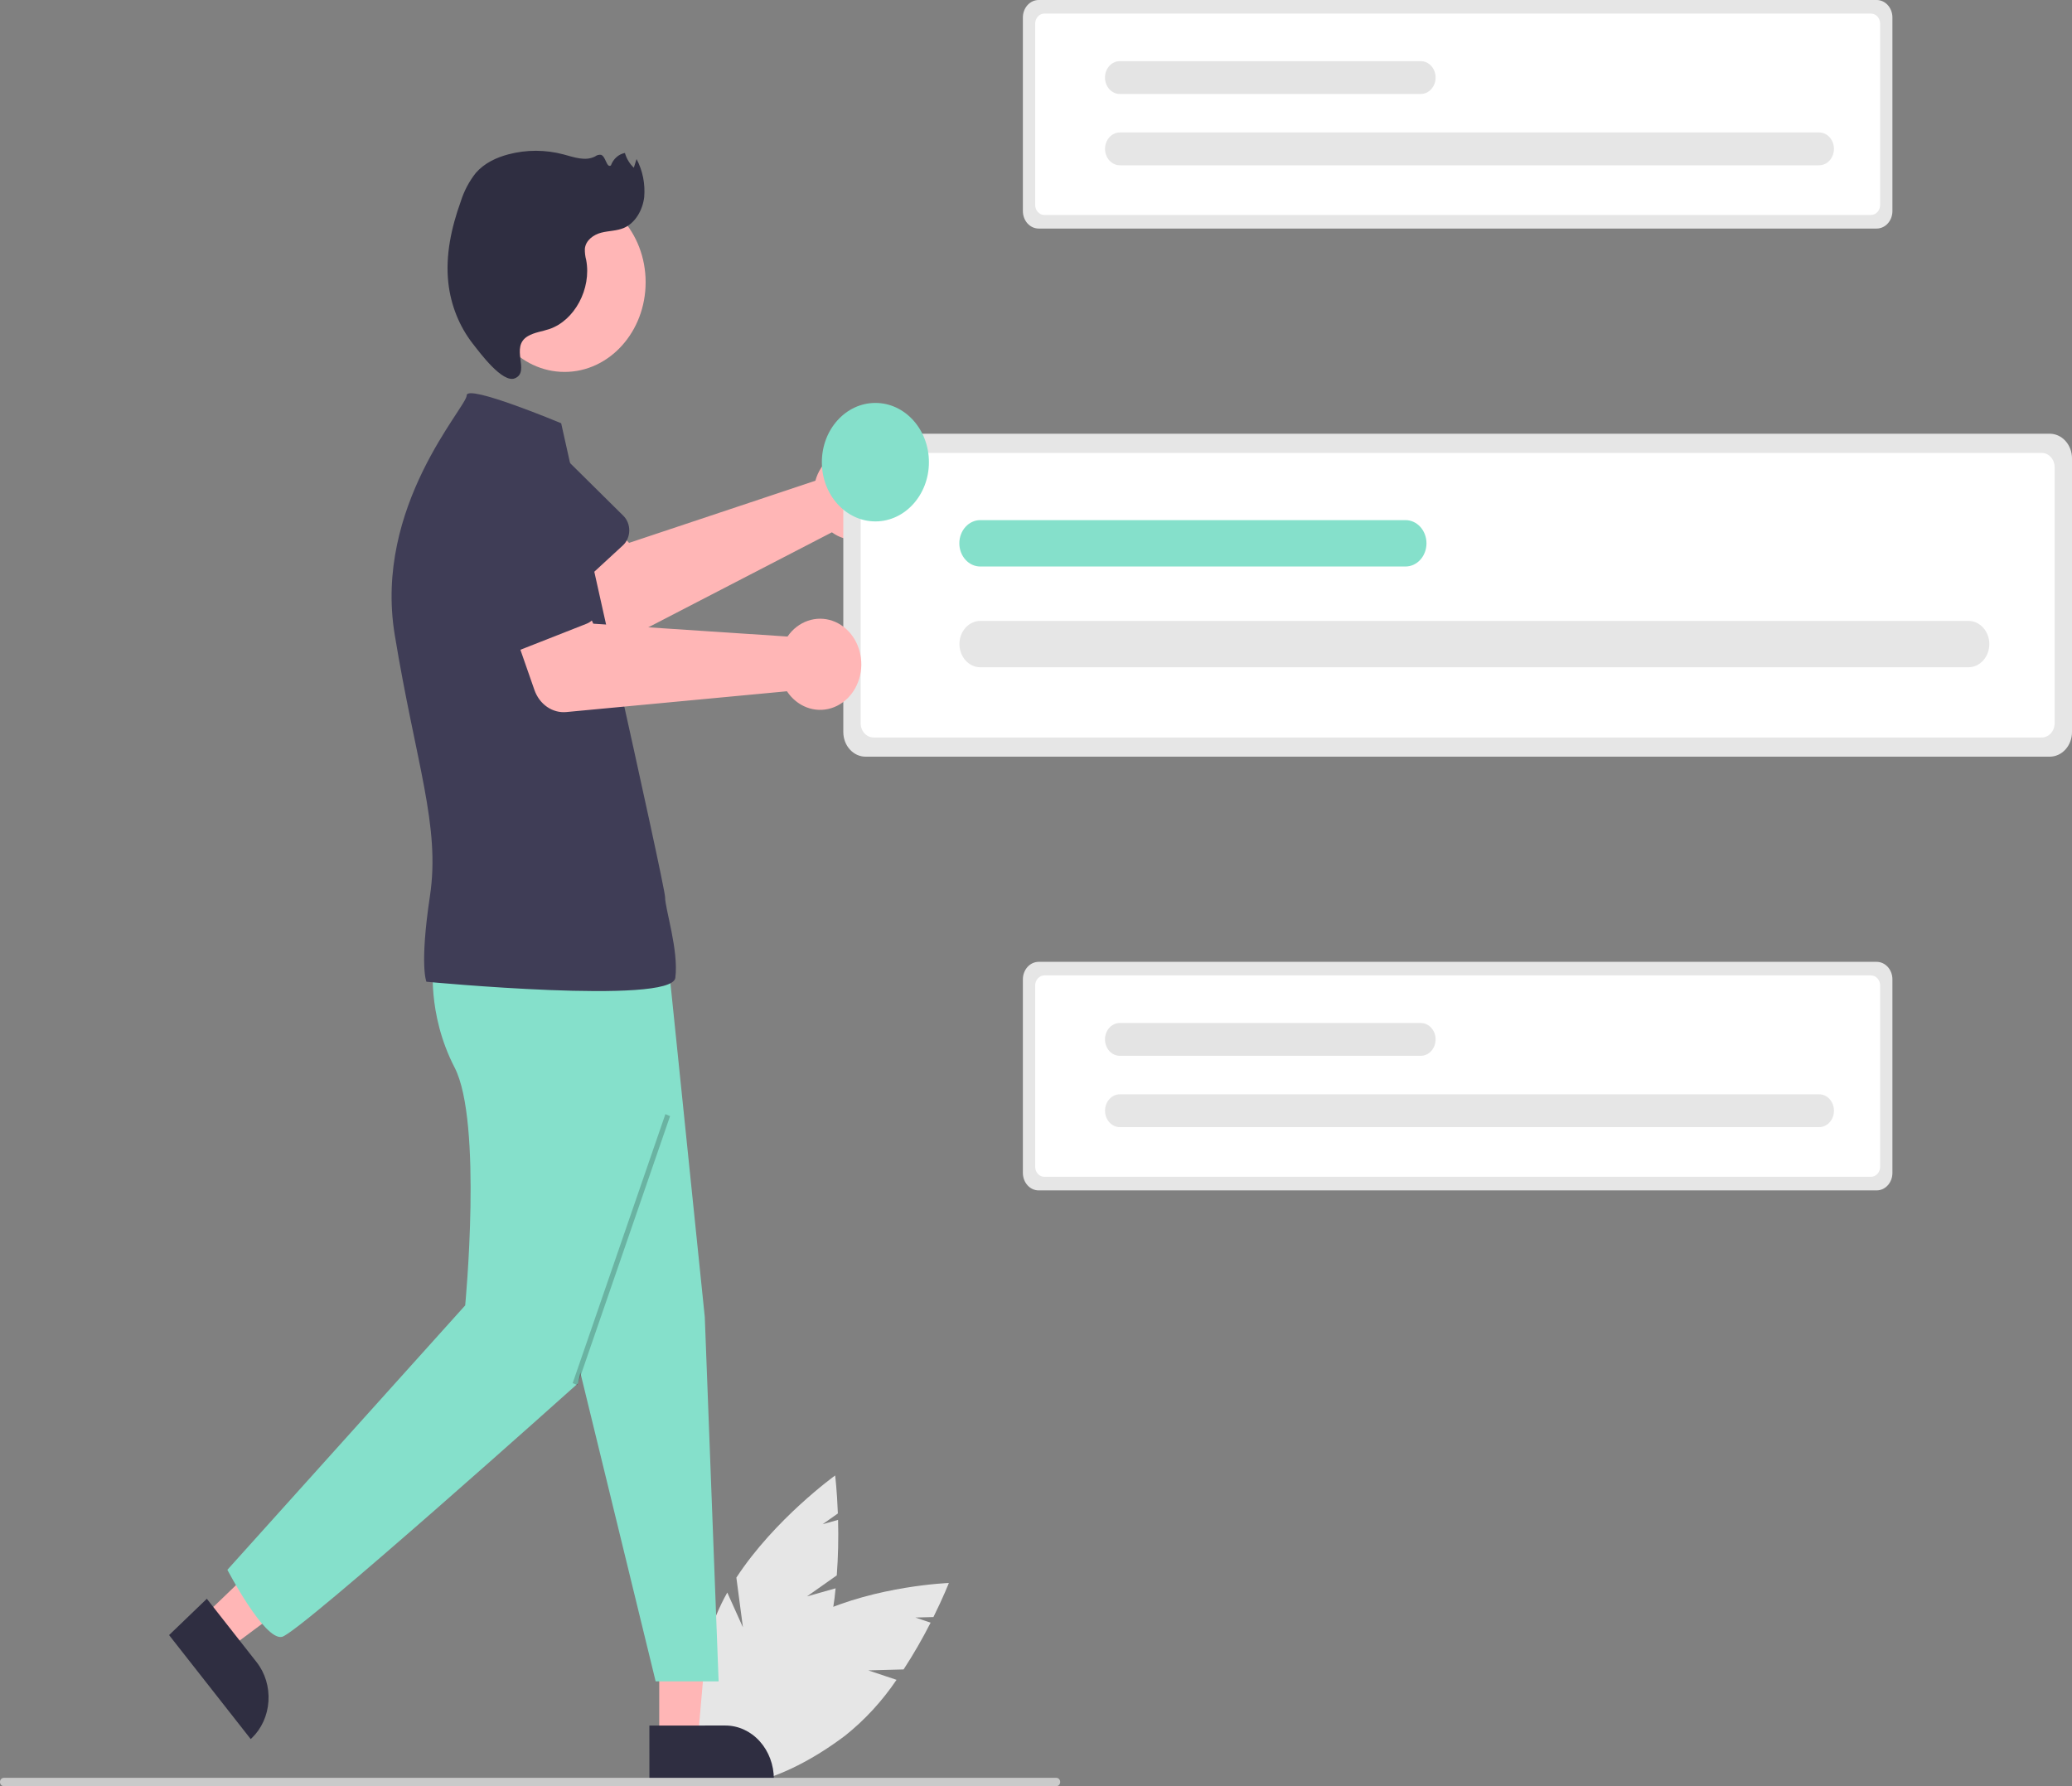 <svg width="348" height="300" viewBox="0 0 348 300" fill="none" xmlns="http://www.w3.org/2000/svg">
<rect x="0" y="0" width="348" height="300" fill="#808080" stroke="none"/>
<g clip-path="url(#clip0_632_55013)">
<path d="M137.346 79.619C137.186 79.981 137.052 80.357 136.946 80.743L105.656 91.18L99.863 85.173L90.528 93.664L99.85 105.403C100.603 106.351 101.614 107.003 102.731 107.262C103.847 107.52 105.01 107.371 106.043 106.836L139.722 89.406C140.893 90.264 142.272 90.708 143.677 90.677C145.081 90.647 146.444 90.144 147.584 89.236C148.724 88.327 149.586 87.056 150.058 85.592C150.529 84.127 150.586 82.539 150.222 81.038C149.857 79.536 149.089 78.193 148.018 77.187C146.947 76.181 145.625 75.56 144.227 75.406C142.829 75.252 141.422 75.572 140.193 76.325C138.964 77.078 137.971 78.226 137.346 79.619L137.346 79.619Z" fill="#FFB6B6"/>
<path d="M104.618 91.603L93.106 102.205C92.779 102.507 92.396 102.727 91.985 102.85C91.574 102.974 91.143 102.997 90.723 102.92C90.303 102.843 89.902 102.666 89.549 102.402C89.196 102.138 88.899 101.793 88.677 101.39L80.911 87.276C79.527 85.413 78.867 83.018 79.076 80.617C79.284 78.216 80.344 76.004 82.024 74.467C83.703 72.929 85.865 72.191 88.035 72.414C90.205 72.637 92.207 73.803 93.602 75.657L104.698 86.634C105.016 86.948 105.268 87.335 105.439 87.767C105.609 88.199 105.694 88.667 105.686 89.139C105.678 89.61 105.579 90.074 105.395 90.5C105.21 90.925 104.945 91.301 104.618 91.603Z" fill="#3F3D56"/>
<path d="M135.531 268.132L140.541 264.6C140.771 261.498 140.843 258.385 140.756 255.275L138.157 256.01L140.723 254.201C140.581 250.356 140.267 247.82 140.267 247.82C140.267 247.82 130.137 255.103 123.676 264.974L124.777 273.323L122.15 267.484C121.478 268.675 120.874 269.911 120.342 271.186C115.019 284.056 114.501 296.414 119.187 298.788C123.872 301.162 131.986 292.652 137.309 279.781C138.915 275.642 139.938 271.254 140.342 266.772L135.531 268.132Z" fill="#E6E6E6"/>
<path d="M145.823 280.556L151.762 280.398C153.407 277.875 154.923 275.251 156.302 272.539L153.733 271.681L156.774 271.6C158.449 268.228 159.365 265.877 159.365 265.877C159.365 265.877 147.291 266.316 137.149 271.07L134.193 278.847L134.671 272.346C133.54 272.981 132.445 273.694 131.395 274.481C120.826 282.453 114.612 292.736 117.514 297.449C120.416 302.161 131.336 299.518 141.905 291.545C145.213 288.92 148.137 285.749 150.577 282.144L145.823 280.556Z" fill="#E6E6E6"/>
<path d="M110.721 292.163L117.205 292.163L119.637 264.25L110.72 264.484L110.721 292.163Z" fill="#FFB6B6"/>
<path d="M109.067 289.82L121.836 289.819H121.837C123.995 289.819 126.065 290.768 127.591 292.457C129.117 294.146 129.975 296.437 129.975 298.825V299.118L109.068 299.119L109.067 289.82Z" fill="#2F2E41"/>
<path d="M34.225 271.448L38.478 276.865L59.38 261.289L53.103 253.293L34.225 271.448Z" fill="#FFB6B6"/>
<path d="M34.738 268.529L43.114 279.197L43.114 279.198C44.529 281.001 45.24 283.352 45.089 285.735C44.938 288.118 43.937 290.336 42.308 291.903L42.109 292.095L28.396 274.628L34.738 268.529Z" fill="#2F2E41"/>
<path d="M0.63 300H177.432C177.599 300 177.759 299.926 177.877 299.796C177.995 299.665 178.062 299.488 178.062 299.303C178.062 299.118 177.995 298.941 177.877 298.81C177.759 298.679 177.599 298.606 177.432 298.606H0.63C0.547 298.606 0.465 298.624 0.388 298.658C0.312 298.693 0.242 298.745 0.183 298.809C0.125 298.874 0.078 298.951 0.046 299.036C0.015 299.12 -0.002 299.211 -0.002 299.303C-0.002 299.395 0.015 299.485 0.046 299.57C0.078 299.655 0.125 299.732 0.183 299.796C0.242 299.861 0.312 299.912 0.388 299.947C0.465 299.982 0.547 300 0.63 300Z" fill="#CACACA"/>
<path d="M96.475 226.46L110.118 282.396H120.695L118.372 221.22L112.24 161.619L89.966 160.309L96.475 226.46Z" fill="#85E0CB"/>
<path d="M72.803 161.618C72.803 161.618 71.62 170.133 76.354 179.302C81.088 188.472 78.129 219.255 78.129 219.255L38.19 263.665C38.19 263.665 44.397 275.582 47.356 274.927C50.315 274.272 97.067 232.355 97.067 232.355L112.24 164.238L72.803 161.618Z" fill="#85E0CB"/>
<path d="M94.826 62.468C102.343 62.468 108.437 55.724 108.437 47.404C108.437 39.084 102.343 32.34 94.826 32.34C87.308 32.34 81.214 39.084 81.214 47.404C81.214 55.724 87.308 62.468 94.826 62.468Z" fill="#FFB6B6"/>
<path d="M94.251 71.091C94.251 71.091 78.385 64.444 78.385 66.409C78.385 68.374 62.743 84.987 66.293 106.601C69.844 128.215 73.987 138.695 72.212 150.484C70.436 162.274 71.62 164.893 71.62 164.893C71.62 164.893 112.832 168.823 113.423 164.238C114.015 159.654 111.704 152.661 111.704 150.696C111.704 148.731 95.352 76.148 94.251 71.091Z" fill="#3F3D56"/>
<path d="M88.665 56.456C89.767 55.811 91.047 55.678 92.24 55.277C96.507 53.843 99.365 48.505 98.453 43.674C98.284 43.054 98.209 42.408 98.229 41.761C98.388 40.331 99.711 39.407 100.98 39.08C102.248 38.752 103.598 38.799 104.81 38.272C106.682 37.458 107.926 35.329 108.195 33.123C108.389 30.89 107.94 28.646 106.912 26.712L106.453 28.172C105.755 27.517 105.236 26.659 104.956 25.694C104.435 25.791 103.946 26.034 103.534 26.4C103.123 26.766 102.803 27.243 102.606 27.785C101.871 28.265 101.765 26.294 100.952 26.003C100.595 25.954 100.234 26.052 99.938 26.28C98.301 27.125 96.399 26.403 94.643 25.934C91.603 25.127 88.433 25.123 85.39 25.922C83.369 26.456 81.368 27.385 79.922 29.036C78.791 30.457 77.922 32.11 77.364 33.901C75.812 38.222 74.788 42.897 75.3 47.512C75.726 51.288 77.154 54.84 79.402 57.72C80.574 59.213 84.395 64.424 86.49 63.536C89.123 62.419 85.563 58.271 88.665 56.456Z" fill="#2F2E41"/>
<path opacity="0.2" d="M111.755 187.126L96.182 232.316L96.969 232.648L112.542 187.458L111.755 187.126Z" fill="black"/>
<path d="M145.374 72.848C144.383 72.849 143.433 73.285 142.733 74.06C142.032 74.836 141.638 75.887 141.637 76.983V122.956C141.638 124.053 142.032 125.104 142.733 125.879C143.433 126.654 144.383 127.091 145.374 127.092H344.263C345.254 127.091 346.204 126.654 346.904 125.879C347.605 125.104 347.999 124.053 348 122.956V76.983C347.999 75.887 347.605 74.836 346.904 74.06C346.204 73.285 345.254 72.849 344.263 72.848L145.374 72.848Z" fill="#E6E6E6"/>
<path d="M146.717 76.072C146.143 76.073 145.592 76.326 145.186 76.775C144.779 77.225 144.551 77.834 144.55 78.47V121.469C144.551 122.105 144.78 122.714 145.186 123.164C145.592 123.613 146.143 123.866 146.717 123.867H342.92C343.494 123.866 344.045 123.613 344.451 123.164C344.857 122.714 345.085 122.105 345.086 121.469V78.47C345.085 77.834 344.857 77.225 344.451 76.775C344.045 76.326 343.494 76.073 342.92 76.072H146.717Z" fill="white"/>
<path d="M330.601 112.076C331.532 112.073 332.425 111.663 333.083 110.933C333.741 110.204 334.111 109.216 334.112 108.185C334.114 107.155 333.746 106.165 333.089 105.434C332.433 104.703 331.542 104.29 330.61 104.284C330.607 104.284 330.604 104.284 330.601 104.284H164.648C163.717 104.288 162.825 104.701 162.168 105.431C161.511 106.161 161.142 107.15 161.142 108.18C161.142 109.211 161.511 110.199 162.168 110.929C162.825 111.66 163.717 112.072 164.648 112.076H330.601Z" fill="#E6E6E6"/>
<path d="M236.058 95.15C236.521 95.151 236.979 95.051 237.407 94.855C237.834 94.66 238.223 94.373 238.55 94.011C238.877 93.649 239.137 93.219 239.314 92.746C239.491 92.273 239.583 91.766 239.583 91.254C239.583 90.742 239.491 90.235 239.314 89.762C239.137 89.289 238.877 88.86 238.55 88.498C238.223 88.136 237.834 87.849 237.407 87.654C236.979 87.458 236.521 87.358 236.058 87.358H164.648C164.186 87.358 163.727 87.458 163.3 87.654C162.872 87.849 162.484 88.136 162.156 88.498C161.829 88.86 161.569 89.289 161.392 89.762C161.215 90.235 161.124 90.742 161.124 91.254C161.124 91.766 161.215 92.273 161.392 92.746C161.569 93.219 161.829 93.649 162.156 94.011C162.484 94.373 162.872 94.66 163.3 94.855C163.727 95.051 164.186 95.151 164.648 95.15H236.058Z" fill="#85E0CB"/>
<path d="M174.443 161.551C173.742 161.552 173.07 161.861 172.574 162.409C172.078 162.958 171.799 163.702 171.798 164.478V197.012C171.799 197.788 172.078 198.532 172.574 199.081C173.07 199.63 173.742 199.938 174.443 199.939H315.194C315.895 199.938 316.567 199.63 317.063 199.081C317.559 198.532 317.838 197.788 317.839 197.012V164.478C317.838 163.702 317.559 162.958 317.063 162.409C316.567 161.861 315.895 161.552 315.194 161.551H174.443Z" fill="#E6E6E6"/>
<path d="M175.394 163.833C174.987 163.834 174.597 164.013 174.31 164.331C174.022 164.649 173.861 165.08 173.86 165.53V195.96C173.861 196.41 174.022 196.841 174.31 197.159C174.597 197.478 174.987 197.656 175.394 197.657H314.243C314.65 197.656 315.039 197.478 315.327 197.159C315.614 196.841 315.776 196.41 315.776 195.96V165.53C315.776 165.08 315.614 164.649 315.327 164.331C315.039 164.013 314.65 163.834 314.243 163.833H175.394Z" fill="white"/>
<path d="M305.525 189.313C306.186 189.314 306.82 189.024 307.287 188.508C307.755 187.991 308.018 187.291 308.019 186.56C308.02 185.829 307.758 185.127 307.292 184.61C306.826 184.092 306.193 183.8 305.532 183.799C305.53 183.799 305.528 183.799 305.525 183.799H188.083C187.423 183.8 186.79 184.091 186.324 184.608C185.857 185.125 185.595 185.825 185.595 186.556C185.595 187.286 185.857 187.987 186.324 188.504C186.79 189.021 187.423 189.312 188.083 189.313H305.525Z" fill="#E6E6E6"/>
<path d="M238.619 177.335C238.946 177.335 239.271 177.264 239.573 177.126C239.876 176.987 240.151 176.784 240.383 176.528C240.614 176.272 240.798 175.968 240.924 175.633C241.049 175.299 241.114 174.94 241.114 174.577C241.114 174.215 241.049 173.856 240.924 173.521C240.798 173.187 240.614 172.883 240.383 172.626C240.151 172.37 239.876 172.167 239.573 172.029C239.271 171.891 238.946 171.82 238.619 171.82H188.083C187.756 171.82 187.431 171.891 187.129 172.029C186.826 172.167 186.551 172.37 186.319 172.626C186.087 172.883 185.904 173.187 185.778 173.521C185.653 173.856 185.588 174.215 185.588 174.577C185.588 174.94 185.653 175.299 185.778 175.633C185.904 175.968 186.087 176.272 186.319 176.528C186.551 176.784 186.826 176.987 187.129 177.126C187.431 177.264 187.756 177.335 188.083 177.335H238.619Z" fill="#E4E4E4"/>
<path d="M174.443 0C173.742 0.001 173.07 0.31 172.574 0.858C172.078 1.407 171.799 2.151 171.798 2.927V35.461C171.799 36.237 172.078 36.981 172.574 37.53C173.07 38.078 173.742 38.387 174.443 38.388H315.194C315.895 38.387 316.567 38.078 317.063 37.53C317.559 36.981 317.838 36.237 317.839 35.461V2.927C317.838 2.151 317.559 1.407 317.063 0.858C316.567 0.31 315.895 0.001 315.194 0H174.443Z" fill="#E6E6E6"/>
<path d="M175.394 2.282C174.987 2.283 174.597 2.462 174.31 2.78C174.022 3.098 173.861 3.529 173.86 3.979V34.409C173.861 34.859 174.022 35.29 174.31 35.608C174.597 35.926 174.987 36.105 175.394 36.106H314.243C314.65 36.105 315.039 35.926 315.327 35.608C315.614 35.29 315.776 34.859 315.776 34.409V3.979C315.776 3.529 315.614 3.098 315.327 2.78C315.039 2.462 314.65 2.283 314.243 2.282H175.394Z" fill="white"/>
<path d="M305.525 27.761C306.186 27.762 306.82 27.472 307.287 26.956C307.755 26.439 308.018 25.739 308.019 25.008C308.02 24.277 307.758 23.576 307.292 23.058C306.826 22.54 306.193 22.248 305.532 22.247C305.53 22.247 305.528 22.247 305.525 22.247H188.083C187.423 22.248 186.79 22.539 186.324 23.056C185.857 23.573 185.595 24.274 185.595 25.004C185.595 25.735 185.857 26.435 186.324 26.952C186.79 27.469 187.423 27.76 188.083 27.761H305.525Z" fill="#E6E6E6"/>
<path d="M238.619 15.783C238.946 15.784 239.271 15.713 239.573 15.575C239.876 15.436 240.151 15.233 240.383 14.977C240.614 14.721 240.798 14.417 240.924 14.082C241.049 13.747 241.114 13.389 241.114 13.026C241.114 12.664 241.049 12.305 240.924 11.97C240.798 11.635 240.614 11.331 240.383 11.075C240.151 10.819 239.876 10.616 239.573 10.478C239.271 10.339 238.946 10.268 238.619 10.269H188.083C187.756 10.268 187.431 10.339 187.129 10.478C186.826 10.616 186.551 10.819 186.319 11.075C186.087 11.331 185.904 11.635 185.778 11.97C185.653 12.305 185.588 12.664 185.588 13.026C185.588 13.389 185.653 13.747 185.778 14.082C185.904 14.417 186.087 14.721 186.319 14.977C186.551 15.233 186.826 15.436 187.129 15.575C187.431 15.713 187.756 15.784 188.083 15.783H238.619Z" fill="#E4E4E4"/>
<path d="M132.991 106.012C132.728 106.291 132.485 106.593 132.265 106.914L99.643 104.754L96.08 96.902L84.67 101.305L89.758 115.883C90.169 117.061 90.914 118.06 91.881 118.729C92.848 119.398 93.986 119.702 95.122 119.595L132.168 116.104C132.999 117.358 134.155 118.301 135.483 118.809C136.81 119.317 138.246 119.366 139.599 118.949C140.952 118.532 142.159 117.669 143.058 116.474C143.957 115.28 144.506 113.811 144.633 112.263C144.759 110.714 144.456 109.16 143.765 107.807C143.074 106.454 142.027 105.365 140.763 104.687C139.499 104.008 138.079 103.771 136.69 104.008C135.302 104.245 134.012 104.944 132.991 106.012L132.991 106.012Z" fill="#FFB6B6"/>
<path d="M98.537 104.753L84.426 110.306C84.024 110.464 83.597 110.524 83.172 110.483C82.748 110.441 82.336 110.299 81.966 110.066C81.596 109.833 81.275 109.514 81.026 109.131C80.777 108.748 80.605 108.311 80.523 107.848L77.637 91.635C76.92 89.357 77.048 86.858 77.993 84.684C78.937 82.511 80.622 80.84 82.678 80.039C84.733 79.238 86.992 79.371 88.959 80.409C90.926 81.448 92.441 83.307 93.172 85.579L100.162 100.121C100.362 100.537 100.478 100.997 100.503 101.467C100.529 101.938 100.462 102.409 100.308 102.849C100.153 103.289 99.915 103.686 99.61 104.015C99.304 104.344 98.938 104.595 98.537 104.753H98.537Z" fill="#3F3D56"/>
<path d="M147.025 87.576C151.99 87.576 156.016 83.121 156.016 77.626C156.016 72.13 151.99 67.675 147.025 67.675C142.059 67.675 138.034 72.13 138.034 77.626C138.034 83.121 142.059 87.576 147.025 87.576Z" fill="#85E0CB"/>
</g>
<defs>
<clipPath id="clip0_632_55013">
<rect width="348" height="300" fill="white"/>
</clipPath>
</defs>
</svg>
